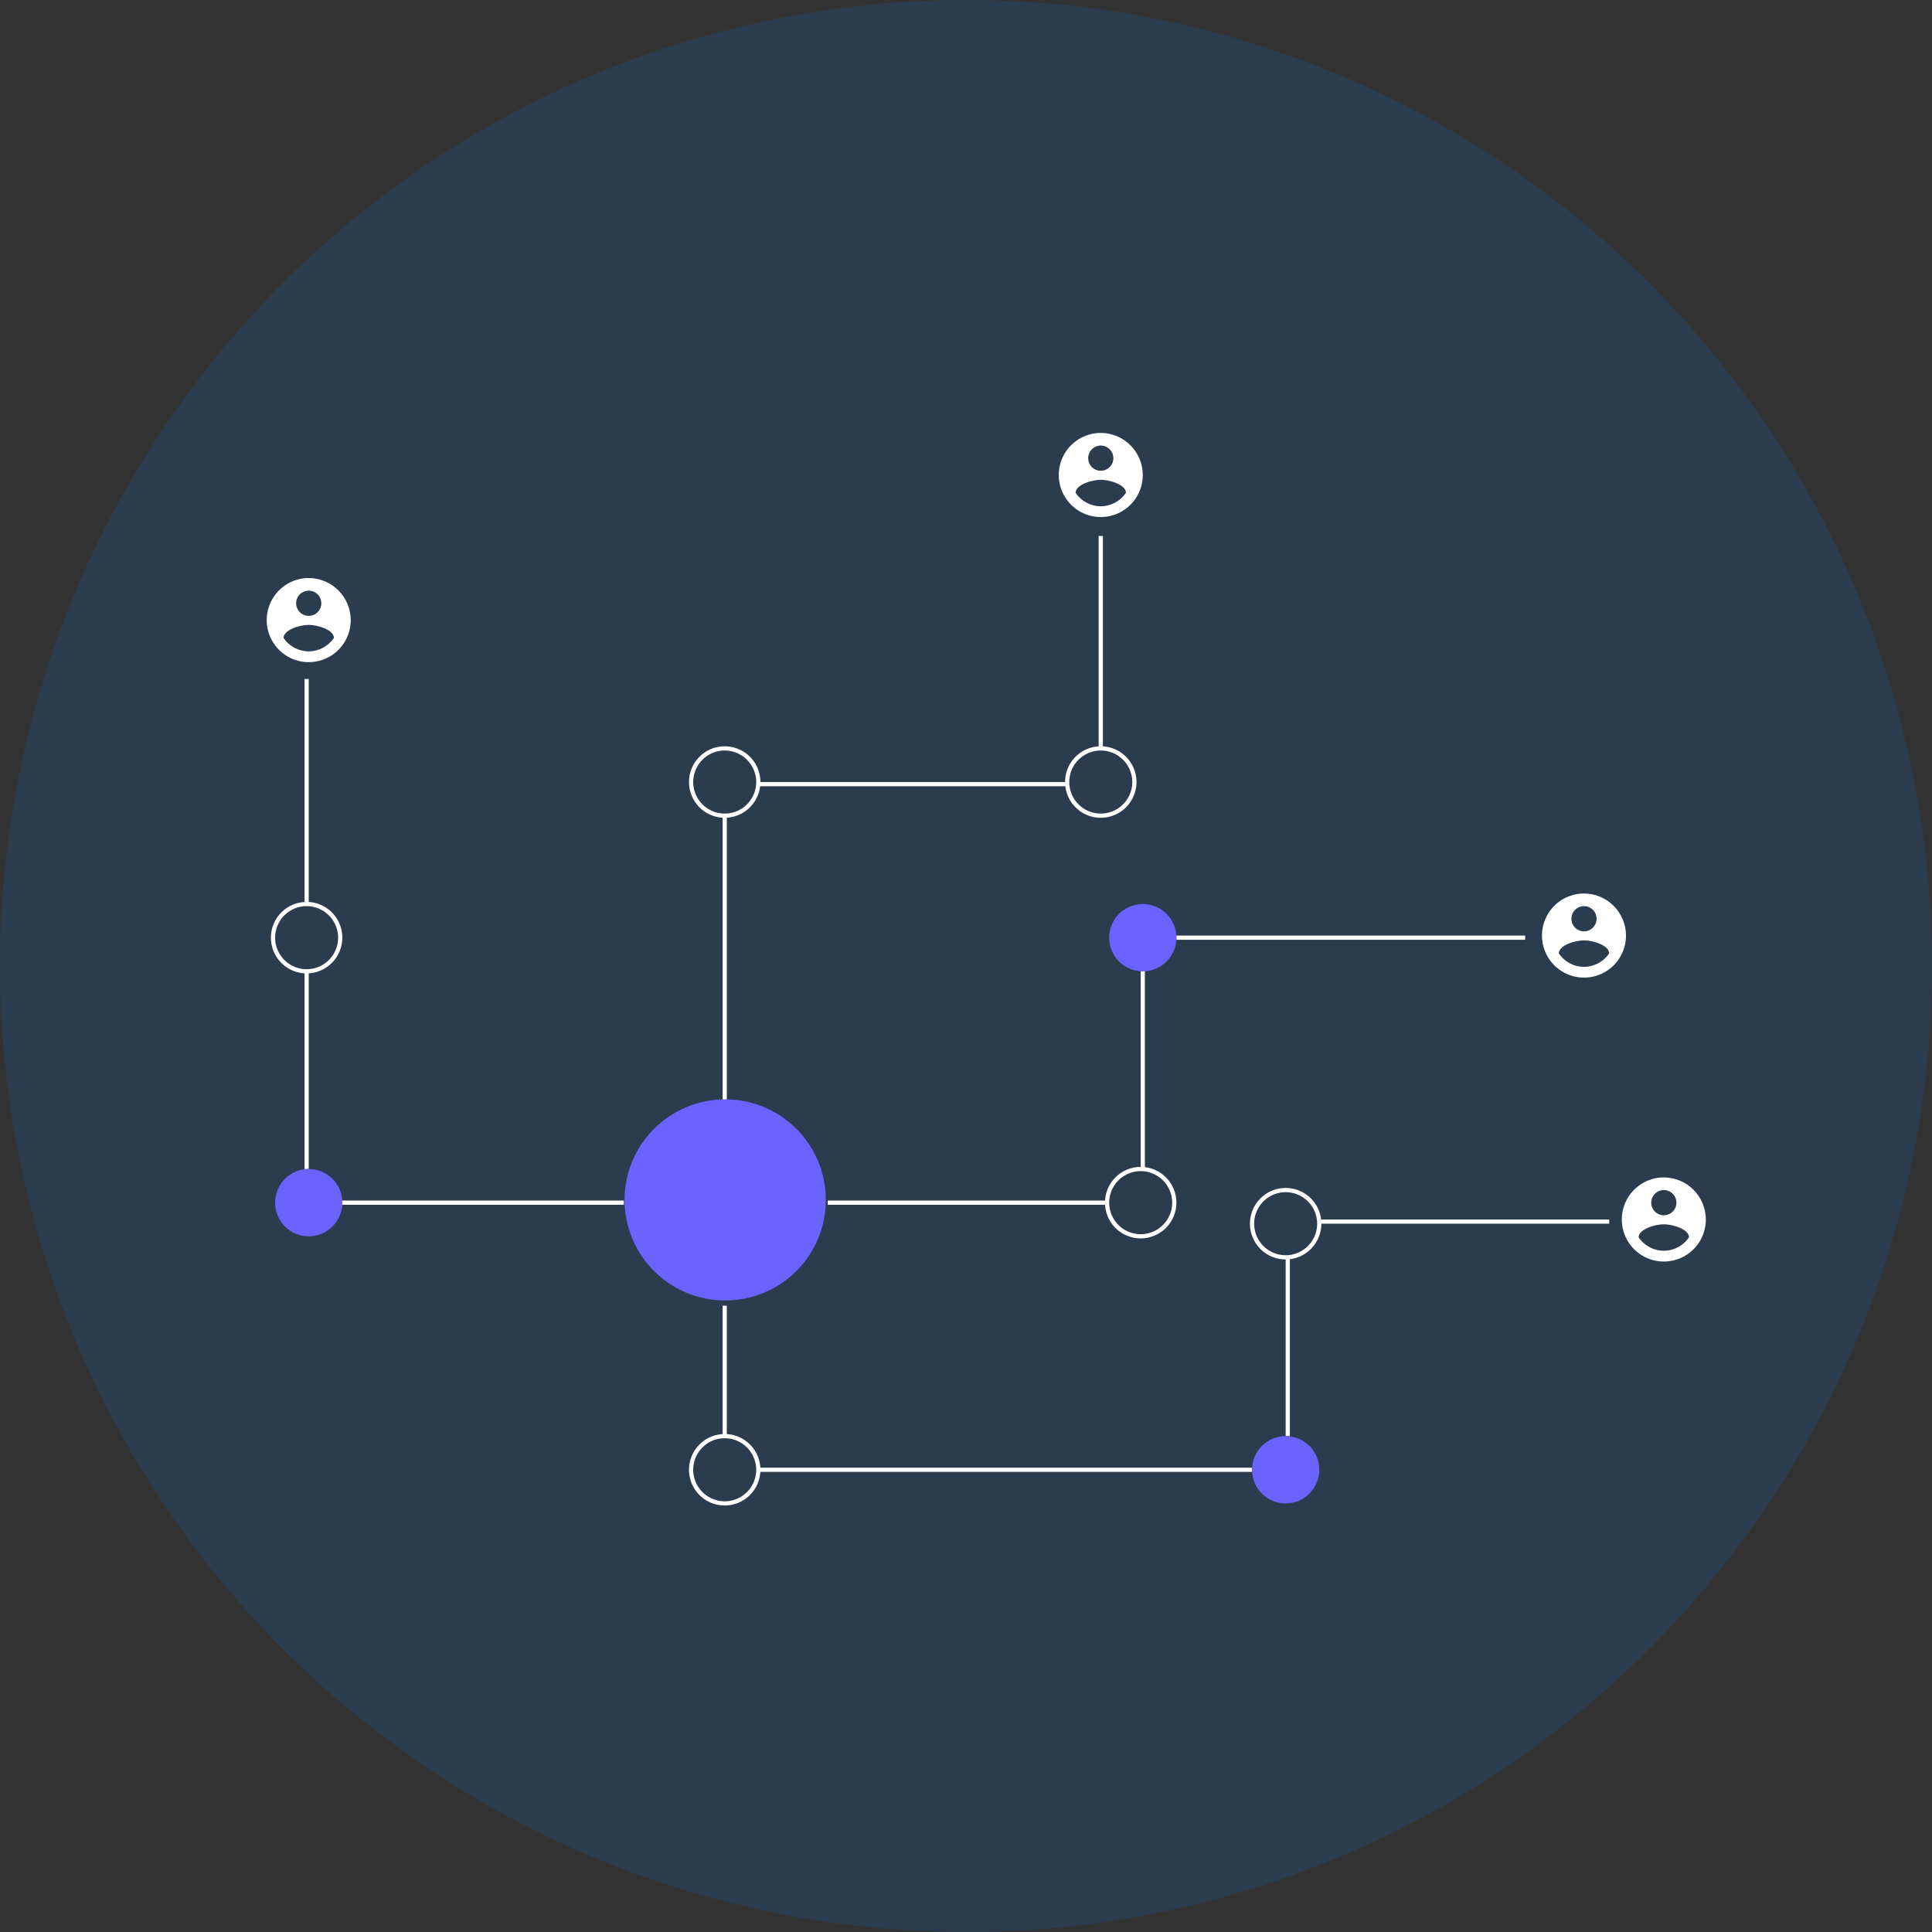 <svg width="200" height="200" viewBox="0 0 299 299" fill="none" xmlns="http://www.w3.org/2000/svg">
<rect x="0" y="0" width="299" height="299" fill="#333333" stroke="none"/>
<circle cx="149.5" cy="149.5" r="149.5" fill="#2C3C4F"/>
<path d="M47.779 105.082H47.129V139.908H47.779V105.082Z" fill="white"/>
<path d="M47.779 150.275H47.129V180.919H47.779V150.275Z" fill="white"/>
<path d="M96.551 185.801H46.153V186.452H96.551V185.801Z" fill="white"/>
<path d="M170.684 82.948H170.033V115.822H170.684V82.948Z" fill="white"/>
<path d="M165.156 121.03H117.349V121.681H165.156V121.03Z" fill="white"/>
<path d="M112.483 126.237H111.832V170.177H112.483V126.237Z" fill="white"/>
<path d="M47.454 150.648C46.361 150.648 45.292 150.324 44.383 149.716C43.474 149.108 42.765 148.244 42.347 147.233C41.929 146.222 41.819 145.109 42.032 144.036C42.246 142.962 42.772 141.976 43.545 141.203C44.318 140.429 45.303 139.902 46.375 139.688C47.448 139.475 48.559 139.584 49.569 140.003C50.579 140.422 51.442 141.131 52.05 142.041C52.657 142.951 52.981 144.021 52.981 145.115C52.98 146.582 52.397 147.989 51.36 149.026C50.324 150.063 48.919 150.647 47.454 150.648V150.648ZM47.454 140.233C46.489 140.233 45.546 140.519 44.744 141.056C43.942 141.592 43.317 142.355 42.948 143.247C42.579 144.139 42.482 145.121 42.67 146.068C42.858 147.015 43.323 147.885 44.005 148.567C44.687 149.25 45.556 149.715 46.502 149.904C47.448 150.092 48.429 149.995 49.32 149.626C50.211 149.256 50.973 148.631 51.509 147.828C52.045 147.025 52.331 146.081 52.331 145.115C52.33 143.821 51.815 142.58 50.901 141.665C49.986 140.749 48.747 140.234 47.454 140.233V140.233Z" fill="white"/>
<path d="M47.779 191.334C50.652 191.334 52.981 189.002 52.981 186.126C52.981 183.25 50.652 180.918 47.779 180.918C44.906 180.918 42.576 183.25 42.576 186.126C42.576 189.002 44.906 191.334 47.779 191.334Z" fill="#6C63FF"/>
<path d="M112.233 201.265C120.834 201.265 127.807 194.297 127.807 185.702C127.807 177.107 120.834 170.14 112.233 170.14C103.632 170.14 96.659 177.107 96.659 185.702C96.659 194.297 103.632 201.265 112.233 201.265Z" fill="#6C63FF"/>
<path d="M236.038 144.79H182.064V145.441H236.038V144.79Z" fill="white"/>
<path d="M177.186 150.275H176.536V180.919H177.186V150.275Z" fill="white"/>
<path d="M171.334 185.801H128.09V186.452H171.334V185.801Z" fill="white"/>
<path d="M249.043 188.73H204.173V189.381H249.043V188.73Z" fill="white"/>
<path d="M199.621 194.588H198.971V222.254H199.621V194.588Z" fill="white"/>
<path d="M193.769 227.137H117.36V227.788H193.769V227.137Z" fill="white"/>
<path d="M112.483 202.075H111.833V222.255H112.483V202.075Z" fill="white"/>
<path d="M176.861 150.323C179.734 150.323 182.063 147.992 182.063 145.115C182.063 142.239 179.734 139.908 176.861 139.908C173.988 139.908 171.659 142.239 171.659 145.115C171.659 147.992 173.988 150.323 176.861 150.323Z" fill="#6C63FF"/>
<path d="M170.358 126.563C169.265 126.563 168.196 126.238 167.287 125.63C166.378 125.022 165.67 124.158 165.252 123.147C164.833 122.136 164.724 121.024 164.937 119.95C165.15 118.877 165.677 117.891 166.45 117.117C167.223 116.343 168.208 115.816 169.28 115.603C170.352 115.389 171.464 115.499 172.474 115.918C173.484 116.337 174.347 117.046 174.954 117.956C175.562 118.866 175.886 119.935 175.886 121.03C175.884 122.497 175.301 123.903 174.265 124.941C173.229 125.978 171.824 126.561 170.358 126.563V126.563ZM170.358 116.148C169.394 116.148 168.451 116.434 167.649 116.97C166.847 117.507 166.222 118.269 165.852 119.161C165.483 120.054 165.387 121.035 165.575 121.982C165.763 122.929 166.228 123.799 166.91 124.482C167.592 125.165 168.461 125.63 169.407 125.818C170.353 126.007 171.334 125.91 172.225 125.54C173.116 125.171 173.878 124.545 174.413 123.742C174.949 122.939 175.235 121.995 175.235 121.03C175.234 119.735 174.72 118.494 173.805 117.579C172.891 116.664 171.651 116.149 170.358 116.148V116.148Z" fill="white"/>
<path d="M112.158 126.563C111.064 126.563 109.996 126.238 109.087 125.63C108.178 125.022 107.469 124.158 107.051 123.147C106.633 122.136 106.523 121.024 106.736 119.95C106.95 118.877 107.476 117.891 108.249 117.117C109.022 116.343 110.007 115.816 111.079 115.603C112.151 115.389 113.263 115.499 114.273 115.918C115.283 116.337 116.146 117.046 116.754 117.956C117.361 118.866 117.685 119.935 117.685 121.03C117.683 122.497 117.101 123.903 116.064 124.941C115.028 125.978 113.623 126.561 112.158 126.563V126.563ZM112.158 116.148C111.193 116.148 110.25 116.434 109.448 116.97C108.646 117.507 108.021 118.269 107.652 119.161C107.283 120.054 107.186 121.035 107.374 121.982C107.562 122.929 108.027 123.799 108.709 124.482C109.391 125.165 110.26 125.63 111.206 125.818C112.152 126.007 113.133 125.91 114.024 125.54C114.915 125.171 115.677 124.545 116.213 123.742C116.749 122.939 117.035 121.995 117.035 121.03C117.033 119.735 116.519 118.494 115.605 117.579C114.69 116.664 113.451 116.149 112.158 116.148V116.148Z" fill="white"/>
<path d="M198.971 194.914C197.878 194.914 196.809 194.59 195.9 193.982C194.991 193.374 194.283 192.509 193.864 191.498C193.446 190.487 193.337 189.375 193.55 188.301C193.763 187.228 194.29 186.242 195.063 185.468C195.836 184.694 196.82 184.167 197.893 183.954C198.965 183.74 200.076 183.85 201.086 184.269C202.096 184.688 202.96 185.397 203.567 186.307C204.174 187.217 204.499 188.286 204.499 189.381C204.497 190.848 203.914 192.254 202.878 193.292C201.842 194.329 200.437 194.912 198.971 194.914V194.914ZM198.971 184.499C198.006 184.499 197.063 184.785 196.261 185.321C195.459 185.858 194.834 186.62 194.465 187.513C194.096 188.405 193.999 189.386 194.188 190.333C194.376 191.28 194.84 192.15 195.522 192.833C196.204 193.516 197.074 193.981 198.02 194.169C198.966 194.358 199.946 194.261 200.837 193.891C201.729 193.522 202.49 192.896 203.026 192.093C203.562 191.29 203.848 190.346 203.848 189.381C203.847 188.086 203.332 186.845 202.418 185.93C201.504 185.015 200.264 184.5 198.971 184.499V184.499Z" fill="white"/>
<path d="M198.971 232.67C201.844 232.67 204.173 230.339 204.173 227.463C204.173 224.586 201.844 222.255 198.971 222.255C196.098 222.255 193.769 224.586 193.769 227.463C193.769 230.339 196.098 232.67 198.971 232.67Z" fill="#6C63FF"/>
<path d="M112.158 232.995C111.064 232.995 109.996 232.671 109.087 232.063C108.178 231.455 107.469 230.59 107.051 229.579C106.633 228.568 106.523 227.456 106.736 226.382C106.95 225.309 107.476 224.323 108.249 223.549C109.022 222.776 110.007 222.249 111.079 222.035C112.151 221.822 113.263 221.931 114.273 222.35C115.283 222.769 116.146 223.478 116.754 224.388C117.361 225.298 117.685 226.368 117.685 227.462C117.683 228.929 117.101 230.335 116.064 231.373C115.028 232.41 113.623 232.993 112.158 232.995V232.995ZM112.158 222.58C111.193 222.58 110.25 222.866 109.448 223.402C108.646 223.939 108.021 224.701 107.652 225.594C107.283 226.486 107.186 227.467 107.374 228.414C107.562 229.361 108.027 230.231 108.709 230.914C109.391 231.597 110.26 232.062 111.206 232.25C112.152 232.439 113.133 232.342 114.024 231.972C114.915 231.603 115.677 230.977 116.213 230.174C116.749 229.371 117.035 228.428 117.035 227.462C117.033 226.167 116.519 224.927 115.605 224.011C114.69 223.096 113.451 222.581 112.158 222.58V222.58Z" fill="white"/>
<path d="M176.536 191.659C175.443 191.659 174.374 191.335 173.465 190.727C172.556 190.119 171.848 189.254 171.43 188.243C171.011 187.232 170.902 186.12 171.115 185.046C171.328 183.973 171.855 182.987 172.628 182.213C173.401 181.44 174.386 180.913 175.458 180.699C176.53 180.486 177.642 180.595 178.652 181.014C179.662 181.433 180.525 182.142 181.132 183.052C181.74 183.962 182.064 185.032 182.064 186.126C182.062 187.593 181.479 188.999 180.443 190.037C179.407 191.074 178.002 191.658 176.536 191.659V191.659ZM176.536 181.244C175.572 181.244 174.629 181.53 173.827 182.067C173.025 182.603 172.399 183.366 172.03 184.258C171.661 185.15 171.565 186.131 171.753 187.078C171.941 188.025 172.405 188.895 173.088 189.578C173.77 190.261 174.639 190.726 175.585 190.914C176.531 191.103 177.511 191.006 178.403 190.637C179.294 190.267 180.056 189.641 180.591 188.838C181.127 188.035 181.413 187.092 181.413 186.126C181.412 184.832 180.898 183.591 179.983 182.675C179.069 181.76 177.829 181.245 176.536 181.244V181.244Z" fill="white"/>
<path d="M47.779 89.458C46.493 89.458 45.235 89.84 44.166 90.555C43.097 91.27 42.263 92.287 41.771 93.477C41.279 94.666 41.15 95.975 41.401 97.238C41.652 98.5 42.271 99.66 43.181 100.571C44.09 101.481 45.249 102.101 46.51 102.352C47.772 102.603 49.079 102.474 50.267 101.982C51.456 101.489 52.471 100.655 53.186 99.584C53.9 98.514 54.282 97.255 54.282 95.968C54.277 94.243 53.59 92.59 52.371 91.37C51.153 90.15 49.502 89.463 47.779 89.458V89.458ZM47.779 91.411C48.165 91.411 48.542 91.525 48.863 91.74C49.183 91.955 49.434 92.26 49.581 92.616C49.729 92.973 49.767 93.366 49.692 93.745C49.617 94.124 49.431 94.472 49.158 94.745C48.885 95.018 48.538 95.204 48.159 95.279C47.781 95.355 47.389 95.316 47.032 95.168C46.676 95.02 46.371 94.77 46.157 94.449C45.942 94.128 45.828 93.75 45.828 93.364C45.83 92.846 46.036 92.351 46.401 91.985C46.767 91.619 47.262 91.413 47.779 91.411V91.411ZM47.779 100.812C47.008 100.809 46.25 100.617 45.57 100.254C44.89 99.891 44.309 99.367 43.877 98.728C43.908 97.426 46.478 96.709 47.779 96.709C49.079 96.709 51.649 97.426 51.681 98.728C51.248 99.366 50.667 99.89 49.987 100.253C49.307 100.616 48.549 100.808 47.779 100.812V100.812Z" fill="white"/>
<path d="M170.358 67C169.072 67 167.815 67.382 166.746 68.097C165.676 68.812 164.843 69.829 164.35 71.019C163.858 72.208 163.73 73.517 163.98 74.78C164.231 76.042 164.851 77.202 165.76 78.113C166.67 79.023 167.828 79.643 169.09 79.894C170.351 80.145 171.659 80.016 172.847 79.524C174.035 79.031 175.051 78.197 175.765 77.126C176.48 76.056 176.861 74.797 176.861 73.51C176.856 71.785 176.17 70.132 174.951 68.912C173.733 67.692 172.082 67.005 170.358 67V67ZM170.358 68.953C170.744 68.953 171.121 69.067 171.442 69.282C171.763 69.497 172.013 69.802 172.161 70.158C172.308 70.515 172.347 70.908 172.272 71.287C172.196 71.666 172.011 72.014 171.738 72.287C171.465 72.56 171.117 72.746 170.739 72.821C170.361 72.897 169.968 72.858 169.612 72.71C169.255 72.562 168.951 72.312 168.736 71.991C168.522 71.67 168.408 71.292 168.408 70.906C168.409 70.388 168.615 69.893 168.981 69.527C169.346 69.161 169.842 68.955 170.358 68.953V68.953ZM170.358 78.354C169.588 78.351 168.83 78.159 168.15 77.796C167.47 77.433 166.889 76.909 166.457 76.27C166.488 74.968 169.058 74.251 170.358 74.251C171.659 74.251 174.229 74.968 174.26 76.27C173.828 76.908 173.246 77.432 172.567 77.795C171.887 78.158 171.129 78.35 170.358 78.354Z" fill="white"/>
<path d="M245.141 138.28C243.855 138.28 242.598 138.662 241.529 139.377C240.459 140.093 239.626 141.109 239.133 142.299C238.641 143.488 238.512 144.797 238.763 146.06C239.014 147.323 239.634 148.483 240.543 149.393C241.453 150.303 242.611 150.923 243.873 151.174C245.134 151.426 246.442 151.297 247.63 150.804C248.818 150.311 249.834 149.477 250.548 148.406C251.263 147.336 251.644 146.077 251.644 144.79C251.639 143.065 250.952 141.412 249.734 140.192C248.516 138.973 246.864 138.285 245.141 138.28ZM245.141 140.233C245.527 140.233 245.904 140.348 246.225 140.562C246.546 140.777 246.796 141.082 246.944 141.439C247.091 141.796 247.13 142.188 247.055 142.567C246.979 142.946 246.794 143.294 246.521 143.567C246.248 143.84 245.9 144.026 245.522 144.101C245.143 144.177 244.751 144.138 244.395 143.99C244.038 143.842 243.734 143.592 243.519 143.271C243.305 142.95 243.19 142.572 243.19 142.186C243.192 141.669 243.398 141.173 243.764 140.807C244.129 140.441 244.624 140.235 245.141 140.233ZM245.141 149.635C244.371 149.631 243.612 149.439 242.933 149.076C242.253 148.713 241.672 148.189 241.24 147.55C241.271 146.248 243.841 145.532 245.141 145.532C246.442 145.532 249.012 146.248 249.043 147.55C248.611 148.189 248.029 148.712 247.35 149.075C246.67 149.438 245.912 149.63 245.141 149.635V149.635Z" fill="white"/>
<path d="M257.497 182.22C256.211 182.22 254.954 182.602 253.884 183.317C252.815 184.033 251.981 185.049 251.489 186.239C250.997 187.428 250.868 188.737 251.119 190C251.37 191.263 251.989 192.422 252.899 193.333C253.808 194.243 254.967 194.863 256.228 195.114C257.49 195.366 258.797 195.237 259.986 194.744C261.174 194.251 262.189 193.417 262.904 192.346C263.619 191.276 264 190.017 264 188.73C263.995 187.005 263.308 185.352 262.09 184.132C260.871 182.913 259.22 182.225 257.497 182.22V182.22ZM257.497 184.173C257.883 184.173 258.26 184.288 258.581 184.502C258.902 184.717 259.152 185.022 259.299 185.379C259.447 185.735 259.486 186.128 259.41 186.507C259.335 186.886 259.149 187.234 258.876 187.507C258.604 187.78 258.256 187.966 257.878 188.041C257.499 188.117 257.107 188.078 256.75 187.93C256.394 187.782 256.089 187.532 255.875 187.211C255.661 186.89 255.546 186.512 255.546 186.126C255.548 185.609 255.754 185.113 256.119 184.747C256.485 184.381 256.98 184.175 257.497 184.173V184.173ZM257.497 193.575C256.726 193.571 255.968 193.379 255.288 193.016C254.608 192.653 254.027 192.129 253.595 191.49C253.627 190.188 256.196 189.472 257.497 189.472C258.798 189.472 261.368 190.188 261.399 191.49C260.966 192.129 260.385 192.652 259.705 193.015C259.025 193.378 258.268 193.57 257.497 193.575V193.575Z" fill="white"/>
</svg>
